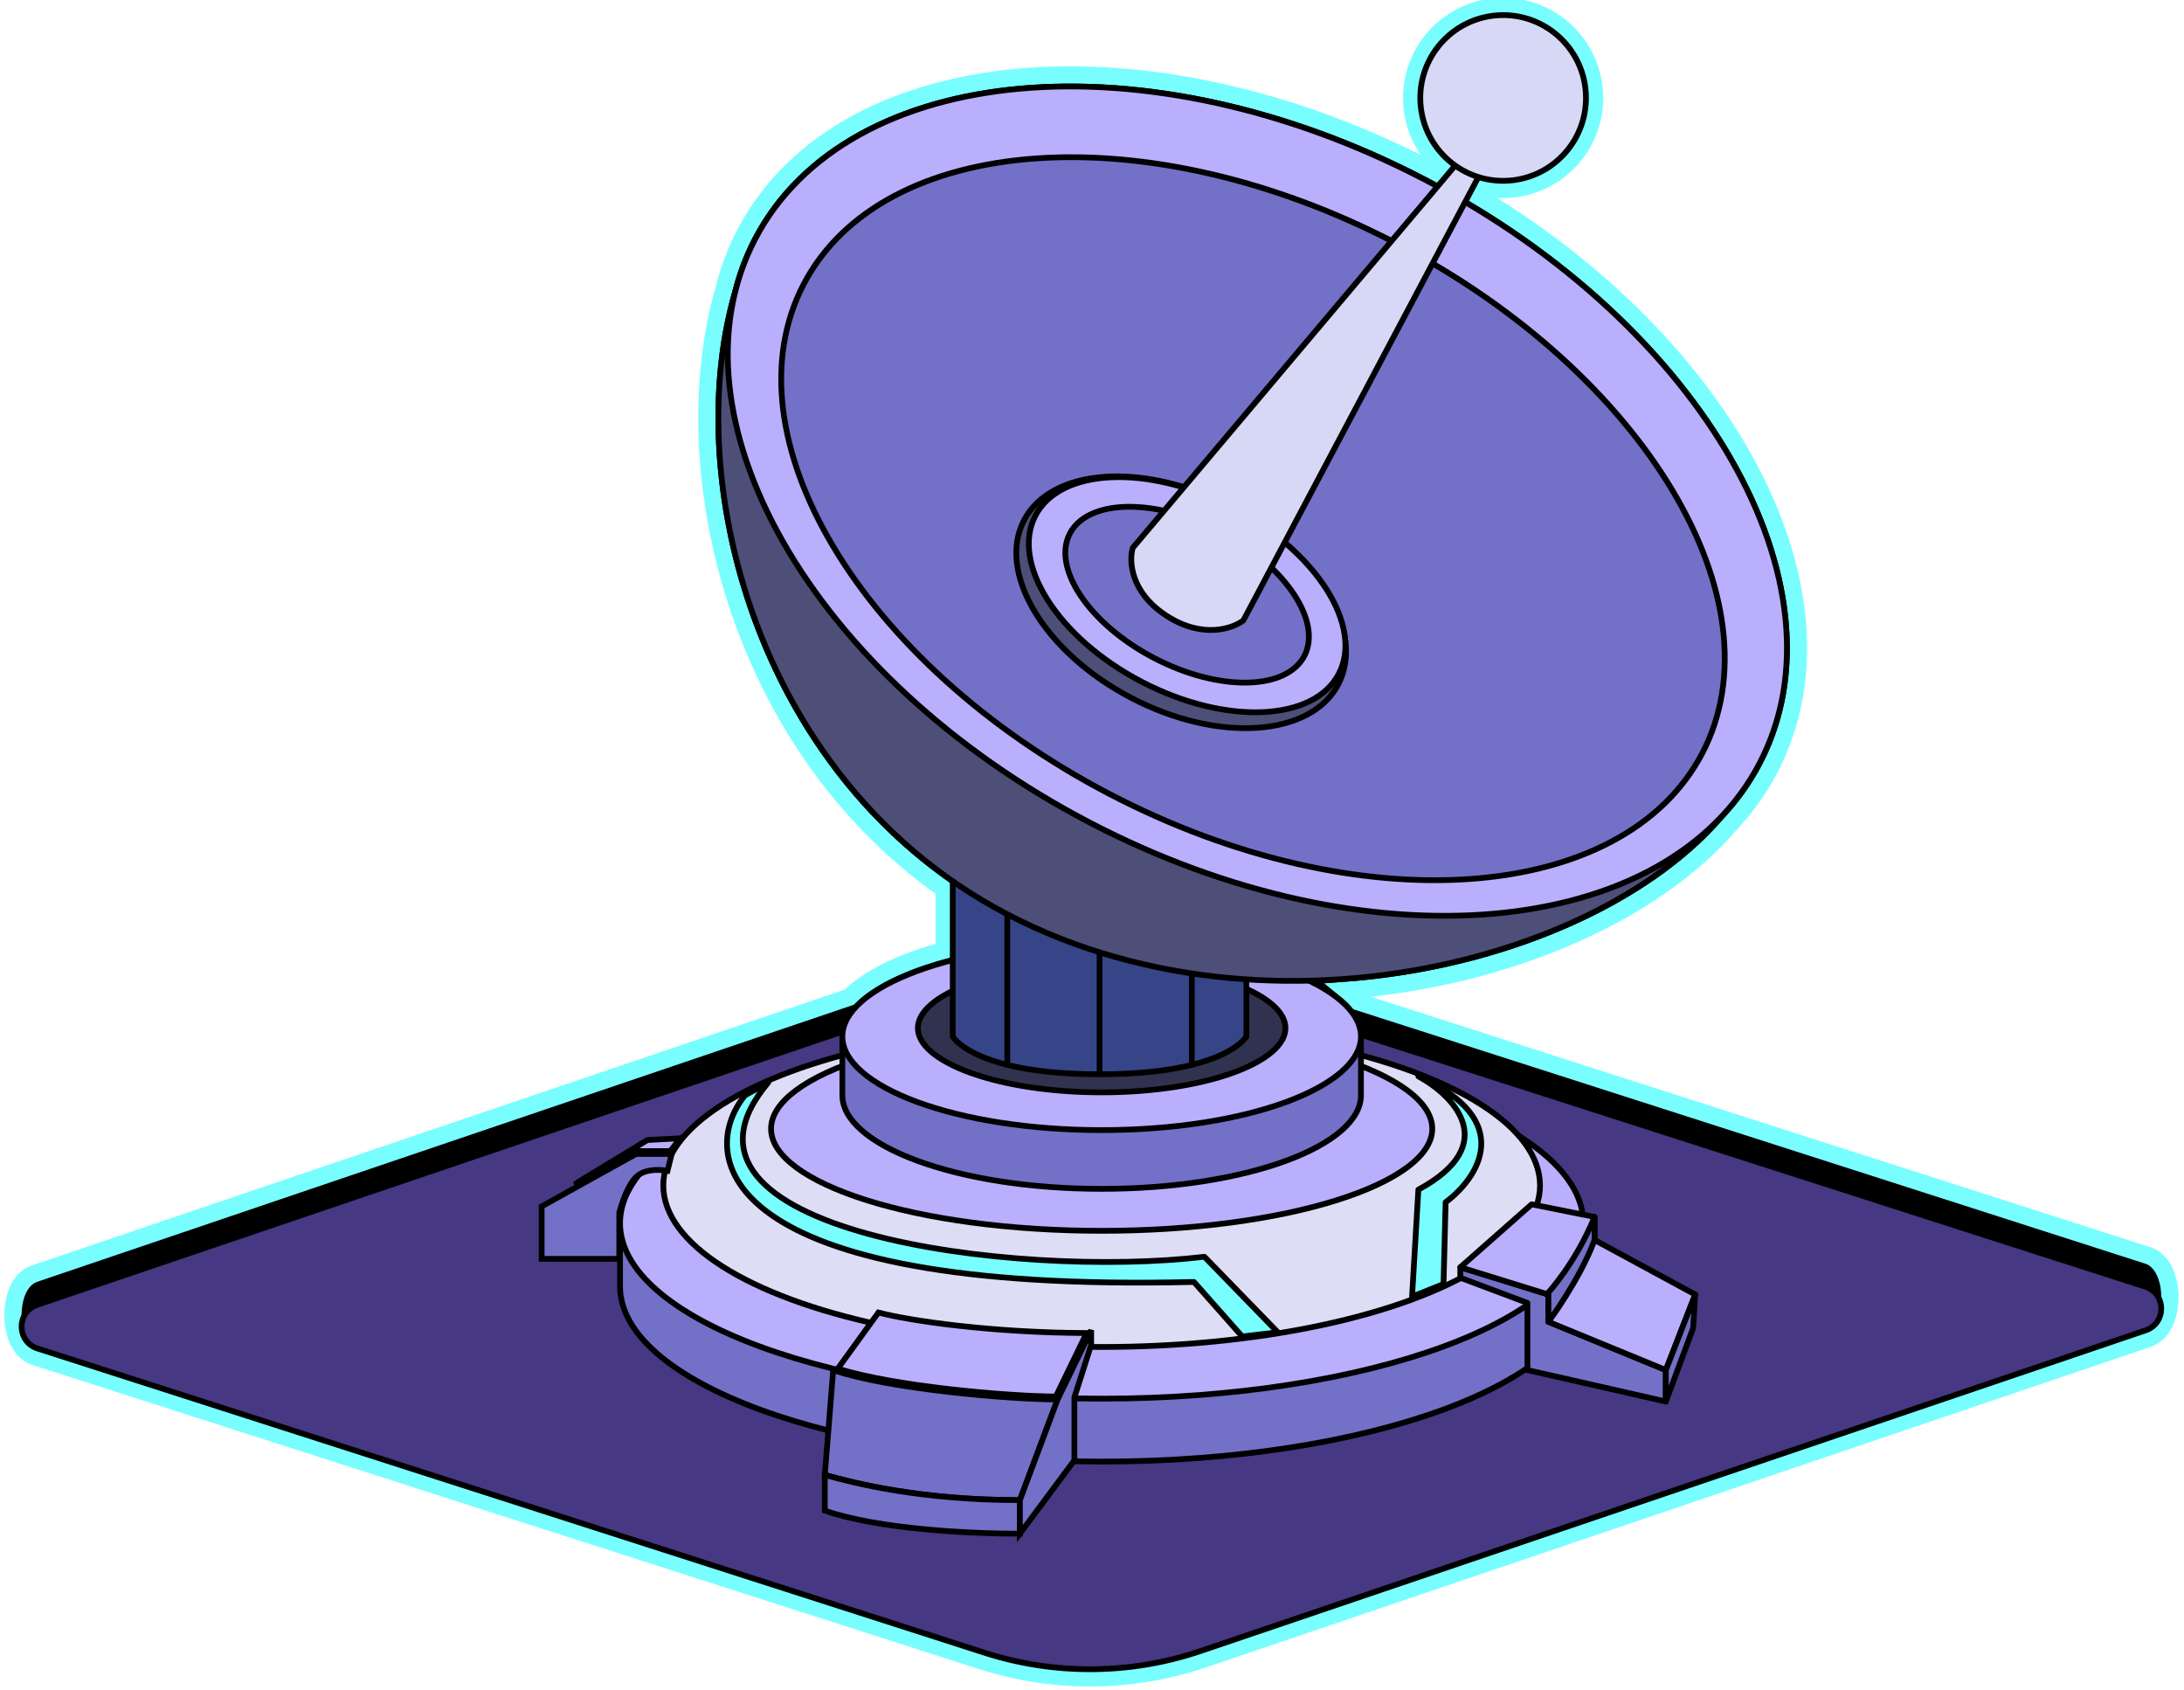 <svg width="380" height="294" viewBox="0 0 380 294" fill="none" xmlns="http://www.w3.org/2000/svg">
<g clip-path="url(#clip0_35566_557)">
<path d="M260.051 1.191C268.614 0.387 276.303 6.557 277.329 15.147L277.373 15.555C278.164 23.982 272.201 31.564 263.824 32.781L263.417 32.834C261.554 33.057 259.725 32.947 257.99 32.551L257.151 34.136C278.739 47.112 295.224 64.165 304.491 81.755C313.781 99.389 315.887 117.73 308.301 132.962L307.932 133.685C306.057 137.278 303.717 140.53 300.971 143.435C287.573 158.99 261.983 170.164 234.263 172.263C235.039 172.899 235.731 173.564 236.326 174.257L373.722 218.383L373.993 218.481C375.32 219.012 376.184 220.161 376.706 221.339C377.271 222.614 377.533 224.123 377.54 225.579C377.548 227.036 377.301 228.548 376.75 229.83C376.242 231.015 375.392 232.175 374.076 232.726L373.807 232.827L209.402 288.597C197.305 292.701 184.24 292.931 172.021 289.276L170.841 288.91L6.076 235.994C4.595 235.519 3.649 234.295 3.092 233.038C2.527 231.763 2.265 230.253 2.258 228.797C2.251 227.341 2.498 225.828 3.048 224.546C3.59 223.283 4.521 222.047 5.991 221.548L147.783 173.449C151.171 170.054 157.029 167.281 164.271 165.319V154.682C127.922 129.171 116.988 81.275 125.963 50.337C126.786 46.995 127.995 43.757 129.611 40.658L130.013 39.906C138.601 24.206 156.134 15.335 177.319 13.432C198.86 11.496 224.394 16.724 248.863 29.489L250.022 30.1C250.045 30.113 250.069 30.125 250.093 30.138L251.047 29.006C248.193 26.509 246.215 22.986 245.73 18.922L245.686 18.514C244.881 9.95 251.052 2.261 259.642 1.235L260.051 1.191Z" fill="black" stroke="#78FEFF" stroke-width="3"/>
<g filter="url(#filter0_d_35566_557)">
<path d="M6.535 230.566C2.864 229.387 2.822 224.208 6.473 222.969L170.877 167.2C183.061 163.068 196.25 162.96 208.498 166.894L373.263 219.811C376.934 220.989 376.977 226.168 373.325 227.407L208.921 283.176C196.738 287.308 183.549 287.416 171.3 283.482L6.535 230.566Z" fill="#463882"/>
<path d="M6.535 230.566C2.864 229.387 2.822 224.208 6.473 222.969L170.877 167.2C183.061 163.068 196.25 162.96 208.498 166.894L373.263 219.811C376.934 220.989 376.977 226.168 373.325 227.407L208.921 283.176C196.738 287.308 183.549 287.416 171.3 283.482L6.535 230.566Z" stroke="black"/>
</g>
<path d="M107.883 212.177V223.757C107.883 227.836 110.13 231.786 114.335 235.439C118.538 239.092 124.65 242.404 132.245 245.195C147.432 250.777 168.445 254.238 191.68 254.238C214.915 254.238 235.929 250.777 251.116 245.195C258.711 242.404 264.824 239.092 269.027 235.439C273.232 231.786 275.479 227.836 275.479 223.757V212.177H107.883Z" fill="#7370C8" stroke="black"/>
<path d="M191.68 182.253C168.445 182.253 147.431 185.719 132.245 191.307C124.65 194.102 118.538 197.418 114.335 201.075C110.13 204.733 107.883 208.687 107.883 212.771C107.883 216.856 110.13 220.811 114.335 224.469C118.538 228.125 124.65 231.441 132.245 234.236C147.431 239.824 168.445 243.291 191.68 243.291C214.916 243.291 235.929 239.824 251.116 234.236C258.711 231.441 264.823 228.125 269.026 224.469C273.231 220.811 275.479 216.856 275.479 212.771C275.479 208.687 273.231 204.733 269.026 201.075C264.823 197.418 258.711 194.102 251.116 191.307C235.929 185.719 214.916 182.253 191.68 182.253Z" fill="#BAAFFC" stroke="black"/>
<ellipse cx="76.27" cy="28.099" rx="76.27" ry="28.099" transform="matrix(-1 0 0 1 267.951 178.103)" fill="#DEDDF6" stroke="black"/>
<path d="M209.562 218.61L222.335 231.748L216.131 232.478L207.738 222.99C124.242 225.033 121.249 200.729 129.643 190.511L133.657 188.321C111.761 214.231 176.719 222.496 209.562 218.61Z" fill="#78FEFF" stroke="black" stroke-linejoin="round"/>
<path d="M246.785 206.933C261.382 199.05 252.867 190.511 246.785 187.227C264.01 194.817 257.125 204.986 251.529 209.122L251.164 223.354L245.69 225.544L246.785 206.933Z" fill="#78FEFF" stroke="black" stroke-linejoin="round"/>
<path d="M191.681 178.603C175.695 178.603 161.242 180.642 150.802 183.925C145.579 185.567 141.389 187.512 138.515 189.648C135.632 191.792 134.158 194.062 134.157 196.349C134.157 198.637 135.632 200.907 138.515 203.051C141.389 205.187 145.579 207.133 150.802 208.775C161.242 212.058 175.695 214.096 191.681 214.096C207.667 214.096 222.12 212.058 232.56 208.775C237.782 207.133 241.972 205.187 244.846 203.051C247.729 200.907 249.204 198.637 249.204 196.349C249.204 194.062 247.729 191.792 244.846 189.648C241.972 187.512 237.782 185.567 232.56 183.925C222.12 180.642 207.667 178.603 191.681 178.603Z" fill="#BAAFFC" stroke="black"/>
<path d="M146.564 180.063V190.511C146.565 192.631 147.73 194.712 149.977 196.667C152.223 198.622 155.502 200.405 159.598 201.912C167.784 204.924 179.127 206.797 191.681 206.797C204.234 206.797 215.577 204.924 223.764 201.912C227.859 200.405 231.138 198.622 233.384 196.667C235.631 194.712 236.797 192.631 236.797 190.511V180.063H146.564Z" fill="#7370C8" stroke="black"/>
<path d="M191.681 164.006C179.127 164.006 167.784 165.879 159.598 168.892C155.502 170.399 152.223 172.182 149.977 174.136C147.73 176.091 146.564 178.174 146.564 180.293C146.565 182.413 147.73 184.494 149.977 186.449C152.223 188.404 155.502 190.187 159.598 191.694C167.784 194.706 179.127 196.579 191.681 196.579C204.234 196.579 215.577 194.706 223.764 191.694C227.859 190.187 231.138 188.404 233.384 186.449C235.631 184.494 236.797 182.413 236.797 180.293C236.797 178.174 235.631 176.091 233.384 174.136C231.138 172.182 227.859 170.399 223.764 168.892C215.577 165.879 204.234 164.006 191.681 164.006Z" fill="#BAAFFC" stroke="black"/>
<path d="M191.681 167.656C182.754 167.656 174.694 168.957 168.884 171.046C165.977 172.091 163.659 173.324 162.078 174.668C160.495 176.014 159.702 177.424 159.702 178.833C159.702 180.243 160.495 181.652 162.078 182.997C163.659 184.341 165.977 185.575 168.884 186.62C174.694 188.709 182.754 190.011 191.681 190.011C200.607 190.011 208.667 188.709 214.478 186.62C217.385 185.575 219.702 184.341 221.283 182.997C222.866 181.652 223.659 180.243 223.659 178.833C223.659 177.424 222.867 176.014 221.283 174.668C219.702 173.324 217.385 172.091 214.478 171.046C208.667 168.957 200.607 167.656 191.681 167.656Z" fill="#31324F" stroke="black"/>
<path d="M216.861 129.203H207.373H191.316H175.259H165.771V180.293C165.771 180.293 167.435 183.289 175.259 185.234C179.021 186.169 184.206 186.862 191.316 186.862C198.425 186.862 203.611 186.169 207.373 185.234C215.197 183.289 216.861 180.293 216.861 180.293V129.203Z" fill="#364588"/>
<path d="M191.316 186.862V129.203M191.316 186.862C184.206 186.862 179.021 186.169 175.259 185.234M191.316 186.862C198.425 186.862 203.611 186.169 207.373 185.234M191.316 129.203H175.259M191.316 129.203H207.373M175.259 185.234C167.435 183.289 165.771 180.293 165.771 180.293V129.203H175.259M175.259 185.234V129.203M207.373 185.234C215.197 183.289 216.861 180.293 216.861 180.293V129.203H207.373M207.373 185.234V129.203" stroke="black"/>
<path d="M145.777 238.055C150.5 239.576 157.772 240.778 164.962 241.606C172.292 242.45 179.484 242.901 183.705 242.923L189.059 231.879C172.501 231.815 158.309 229.755 152.837 228.305L145.777 238.055Z" fill="#BAAFFC" stroke="black"/>
<path d="M184.017 243.426L177.448 260.942C160.224 260.942 148.741 258.023 143.51 256.563L144.97 238.317C154.458 241.601 175.624 243.426 184.017 243.426Z" fill="#7370C8" stroke="black" stroke-linecap="round"/>
<path d="M177.448 266.781V260.942C160.224 260.942 148.741 258.023 143.51 256.563V262.767C152.998 266.051 169.055 266.781 177.448 266.781Z" fill="#7370C8" stroke="black" stroke-linecap="round"/>
<path d="M177.448 266.781V260.942L184.017 243.425L189.856 231.383V233.937L186.937 243.061V254.008L177.448 266.781Z" fill="#7370C8" stroke="black" stroke-linecap="round"/>
<path d="M116.14 203.648L116.87 200.729H110.667L94.245 209.852V218.975H107.747V210.947C107.747 210.947 108.842 206.568 110.667 204.743C112.491 202.919 116.14 203.648 116.14 203.648Z" fill="#7370C8" stroke="black" stroke-linecap="round"/>
<path d="M112.644 198.302L100.729 205.522L99.986 206.09L110.424 200.292L110.537 200.229H116.626L118.359 198L112.644 198.302Z" fill="#BAAFFC" stroke="black"/>
<path d="M269.411 225.179L254.084 220.435V222.26L265.761 226.639V238.317L289.847 243.79V238.317L269.411 229.923V225.179Z" fill="#7370C8" stroke="black" stroke-linecap="round" stroke-linejoin="round"/>
<path d="M269.411 225.179L254.084 220.435L266.491 209.487L277.439 211.677V215.691L294.956 225.179L289.847 238.317L269.411 229.923V225.179Z" fill="#BAAFFC" stroke="black" stroke-linejoin="round"/>
<path d="M289.847 238.317L294.956 225.179L294.591 231.018L289.847 243.791V238.317Z" fill="#7370C8" stroke="black" stroke-linecap="round" stroke-linejoin="round"/>
<path d="M269.41 224.814C269.41 224.814 274.155 219.705 277.439 211.677V215.691C274.884 222.625 269.41 229.923 269.41 229.923V224.814Z" fill="#7370C8" stroke="black" stroke-linecap="round" stroke-linejoin="round"/>
<path d="M216.867 82.269C192.621 69.621 171.21 59.315 155.86 52.171C148.186 48.6 142.026 45.819 137.786 43.931C135.666 42.987 134.025 42.267 132.915 41.782C132.362 41.54 131.941 41.356 131.657 41.234C123.806 56.649 122.655 79.694 129.443 102.078C136.287 124.647 151.18 146.47 175.293 159.049C199.421 171.636 227.842 173.102 252.264 167.534C276.499 162.009 296.671 149.589 304.831 134.391C304.804 134.373 304.774 134.354 304.744 134.334C304.441 134.13 303.99 133.827 303.398 133.432C302.214 132.643 300.468 131.486 298.221 130.019C293.727 127.085 287.23 122.909 279.218 117.942C263.192 108.008 241.106 94.914 216.867 82.269Z" fill="#4D4F79" stroke="black"/>
<path d="M247.938 31.263C223.757 18.648 198.604 13.528 177.499 15.424C156.387 17.321 139.397 26.225 131.385 41.584C123.372 56.943 125.79 75.972 136.313 94.372C146.833 112.766 165.424 130.466 189.605 143.081C213.787 155.696 238.94 160.816 260.045 158.92C281.157 157.023 298.146 148.119 306.159 132.76C314.171 117.401 311.754 98.372 301.23 79.972C290.711 61.578 272.12 43.878 247.938 31.263Z" fill="#BAAFFC" stroke="black"/>
<path d="M242.985 42.35C221.343 31.059 198.957 26.241 180.274 27.556C161.582 28.871 146.681 36.311 139.831 49.443C132.98 62.574 135.403 79.052 145.02 95.135C154.631 111.21 171.39 126.813 193.032 138.103C214.675 149.394 237.061 154.212 255.744 152.898C274.436 151.583 289.337 144.142 296.188 131.011C303.038 117.879 300.615 101.402 290.999 85.318C281.388 69.243 264.628 53.64 242.985 42.35Z" fill="#7370C8" stroke="black"/>
<path d="M214.191 88.128C206.586 84.16 198.734 82.475 192.2 82.935C185.656 83.395 180.519 85.993 178.169 90.497C175.82 95.001 176.628 100.701 179.994 106.331C183.356 111.953 189.231 117.429 196.835 121.396C204.44 125.363 212.292 127.049 218.827 126.589C225.37 126.129 230.507 123.531 232.857 119.026C235.206 114.522 234.398 108.823 231.032 103.193C227.67 97.57 221.795 92.095 214.191 88.128Z" fill="#4D4F79" stroke="black"/>
<path d="M214.45 88.298C207.104 84.466 199.572 82.739 193.348 83.023C187.108 83.307 182.287 85.598 180.158 89.679C178.029 93.76 178.909 99.025 182.245 104.305C185.574 109.572 191.3 114.762 198.645 118.594C205.991 122.426 213.523 124.153 219.748 123.869C225.987 123.585 230.808 121.294 232.937 117.213C235.066 113.132 234.187 107.867 230.85 102.587C227.521 97.32 221.795 92.13 214.45 88.298Z" fill="#BAAFFC" stroke="black"/>
<path d="M212.293 92.434C206.596 89.463 200.798 88.054 196.044 88.157C191.269 88.26 187.673 89.876 186.146 92.803C184.619 95.729 185.351 99.604 187.998 103.58C190.634 107.538 195.107 111.487 200.803 114.459C206.499 117.43 212.297 118.839 217.051 118.736C221.826 118.633 225.423 117.016 226.95 114.089C228.476 111.163 227.744 107.288 225.097 103.313C222.461 99.355 217.989 95.406 212.293 92.434Z" fill="#7370C8" stroke="black"/>
<path d="M216.343 107.909L258.789 27.845L255.721 25.792L197.095 95.291C196.421 97.522 196.646 103.005 202.94 107.092C209.234 111.178 214.498 109.339 216.343 107.909Z" fill="#D7D7F6" stroke="black"/>
<circle cx="14.412" cy="14.412" r="14.412" transform="matrix(-0.993 0.119 0.119 0.993 274.13 1.014)" fill="#D7D7F6" stroke="black"/>
</g>
<defs>
<filter id="filter0_d_35566_557" x="3.258" y="163.52" width="373.282" height="127.336" filterUnits="userSpaceOnUse" color-interpolation-filters="sRGB">
<feFlood flood-opacity="0" result="BackgroundImageFix"/>
<feColorMatrix in="SourceAlpha" type="matrix" values="0 0 0 0 0 0 0 0 0 0 0 0 0 0 0 0 0 0 127 0" result="hardAlpha"/>
<feOffset dy="4"/>
<feComposite in2="hardAlpha" operator="out"/>
<feColorMatrix type="matrix" values="0 0 0 0 0.116 0 0 0 0 0.126 0 0 0 0 0.365 0 0 0 1 0"/>
<feBlend mode="normal" in2="BackgroundImageFix" result="effect1_dropShadow_35566_557"/>
<feBlend mode="normal" in="SourceGraphic" in2="effect1_dropShadow_35566_557" result="shape"/>
</filter>
<clipPath id="clip0_35566_557">
<rect width="380" height="294" fill="white"/>
</clipPath>
</defs>
</svg>

